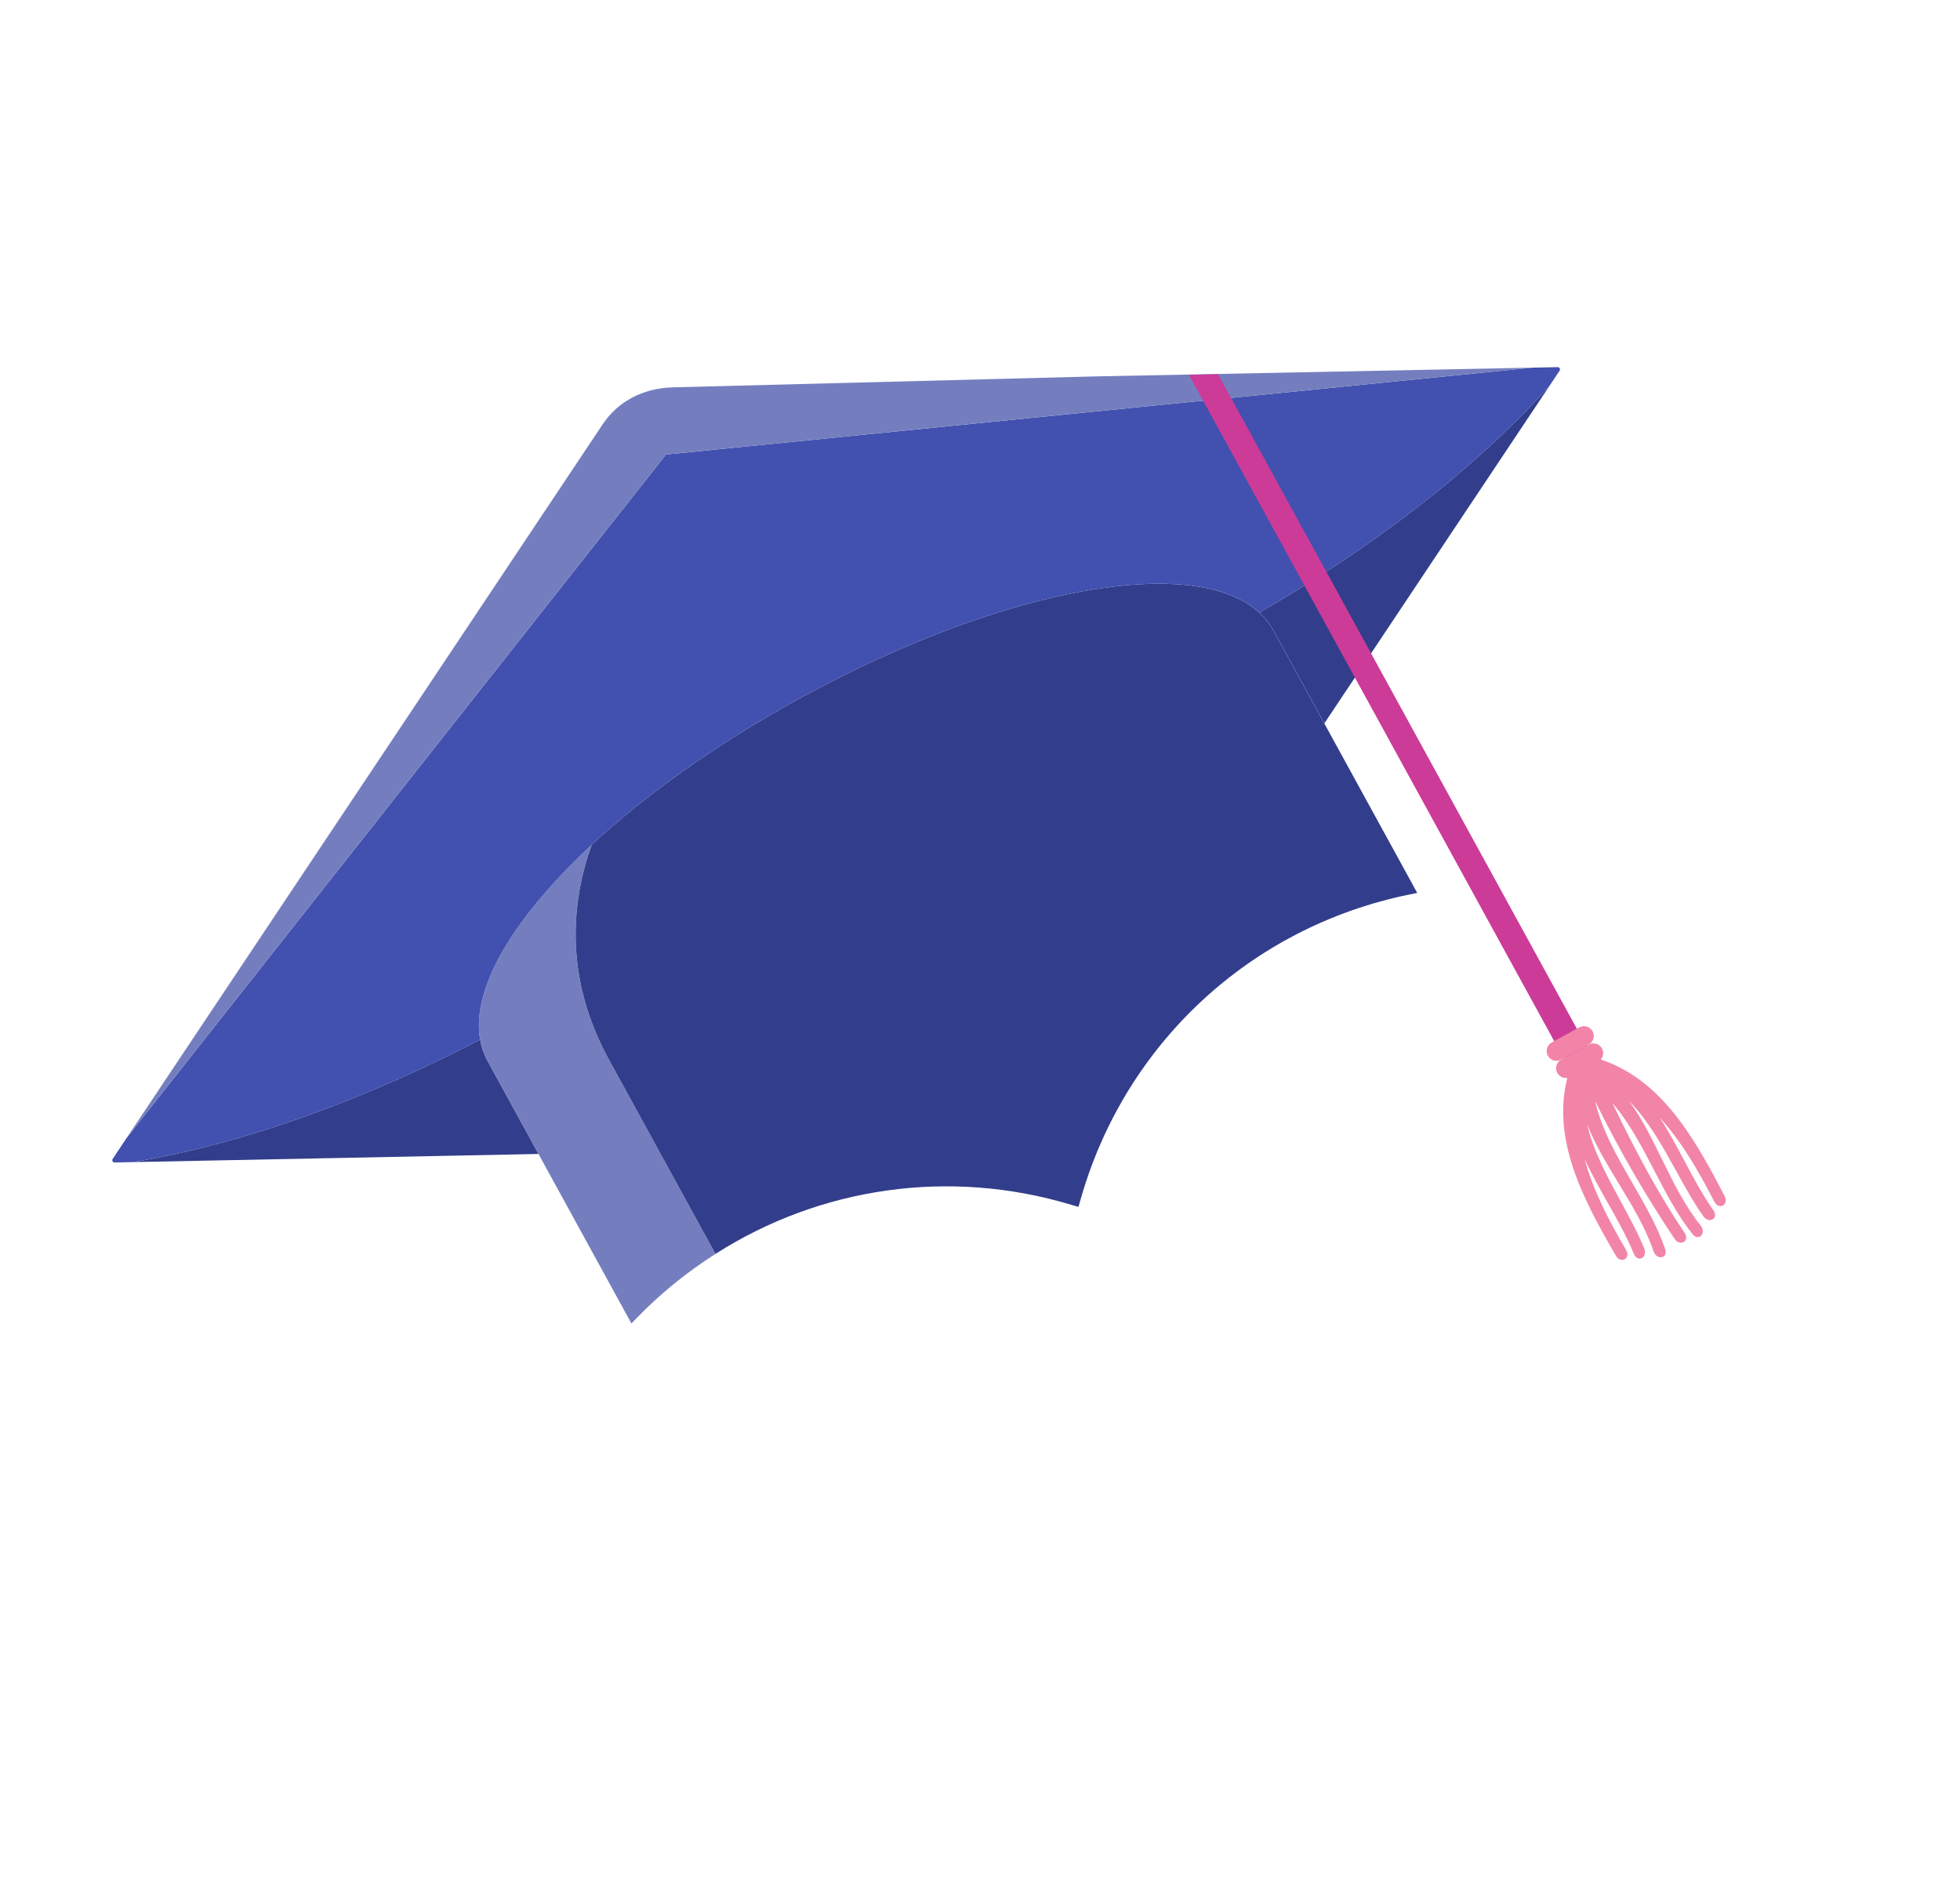 <svg width="307" height="296" viewBox="0 0 307 296" fill="none" xmlns="http://www.w3.org/2000/svg">
<path d="M75.207 162.858C58.259 171.712 38.939 179.105 20.818 182.066L84.357 180.79L76.346 166.173C75.781 165.142 75.417 164.029 75.207 162.858Z" fill="#323E8B"/>
<path d="M199.424 98.714L207.436 113.331L242.695 60.458C230.449 74.142 213.823 86.451 197.241 95.972C198.118 96.78 198.86 97.685 199.424 98.714Z" fill="#323E8B"/>
<path d="M92.68 132.348C80.433 143.714 73.771 154.852 75.201 162.861C75.41 164.033 75.772 165.146 76.336 166.175L84.348 180.793L98.901 207.346L99.797 206.427C103.538 202.568 107.669 199.256 112.063 196.451C108.215 189.429 102.626 179.232 95.386 166.023C88.314 153.123 89.495 141.26 92.68 132.348Z" fill="#747EBF"/>
<path d="M197.234 95.978C187.193 86.726 157.468 91.932 125.977 109.024L125.973 109.016L125.251 109.412L124.53 109.808L124.534 109.815C111.863 116.828 100.988 124.64 92.68 132.349C89.497 141.259 88.316 153.123 95.387 166.024C102.626 179.232 108.215 189.43 112.063 196.451C128.429 185.997 148.644 182.987 167.798 188.754L168.918 189.084L169.242 187.963C176.149 163.545 195.846 145.231 220.727 140.15L221.983 139.892L207.429 113.337L199.417 98.72C198.853 97.689 198.11 96.784 197.234 95.978Z" fill="#323E8B"/>
<path d="M240.07 57.598L104.318 71.208L19.809 178.324L17.644 181.569C17.483 181.811 17.66 182.133 17.949 182.126L20.816 182.067C38.939 179.107 58.258 171.715 75.204 162.859C72.807 149.418 93.188 127.162 124.539 109.811L124.535 109.804L125.257 109.409L125.979 109.013L125.983 109.02C157.471 91.93 187.199 86.722 197.239 95.975C213.82 86.452 230.447 74.143 242.694 60.461L244.283 58.077C244.444 57.835 244.267 57.513 243.978 57.52L240.07 57.598Z" fill="#4250AF"/>
<path d="M240.072 57.598L171.845 58.965L105.41 60.685C100.638 60.808 96.743 62.957 94.408 66.462L57.986 121.076L19.809 178.321L104.318 71.206L240.072 57.598Z" fill="#747EBF"/>
<path d="M251.475 169.359L247.928 171.303L186.224 58.721L190.785 58.626L251.475 169.359Z" fill="#CC3B98"/>
<path d="M248.843 163.648L244.529 166.012C243.789 166.418 242.852 166.144 242.446 165.404C242.041 164.664 242.314 163.727 243.054 163.321L247.368 160.957C248.108 160.551 249.046 160.825 249.451 161.565C249.857 162.305 249.583 163.242 248.843 163.648Z" fill="#F285A7"/>
<path d="M250.319 166.34L246.005 168.705C245.265 169.11 244.327 168.837 243.922 168.097C243.516 167.357 243.79 166.42 244.53 166.014L248.844 163.649C249.584 163.244 250.521 163.517 250.927 164.257C251.332 164.997 251.059 165.935 250.319 166.34Z" fill="#F285A7"/>
<path d="M249.543 165.626C249.399 165.587 249.255 165.574 249.106 165.591C248.905 165.371 248.606 165.236 248.277 165.223C247.883 165.21 247.513 165.367 247.269 165.652C247.201 165.678 247.119 165.723 247.073 165.76C246.704 165.811 246.366 166.041 246.167 166.379C246 166.662 245.951 166.987 246.032 167.276C245.937 167.392 245.87 167.521 245.825 167.663C242.719 177.655 247.49 187.109 253.092 196.718C253.34 197.145 253.704 197.39 254.088 197.388C254.376 197.388 254.642 197.238 254.786 196.984C254.968 196.664 254.933 196.243 254.69 195.826C252.093 191.367 249.554 186.593 248.203 181.569C249.273 183.919 250.573 186.221 251.839 188.471C253.384 191.213 254.843 193.801 255.91 196.438C256.146 197.019 256.514 197.155 256.712 197.181C256.989 197.221 257.26 197.103 257.449 196.869C257.698 196.551 257.734 196.077 257.543 195.608C256.568 193.2 255.263 190.802 253.882 188.261C251.753 184.35 249.566 180.326 248.608 176.179C249.893 179.407 251.752 182.468 253.564 185.449C255.618 188.83 257.741 192.324 258.991 196.012C259.163 196.519 259.52 196.874 259.948 196.959C260.242 197.017 260.523 196.93 260.707 196.727C260.833 196.585 261.011 196.263 260.816 195.693C259.612 192.135 257.62 188.692 255.697 185.361C253.332 181.269 250.897 177.05 249.856 172.542C253.587 180.099 257.762 187.333 262.284 194.073C262.728 194.737 263.356 194.819 263.768 194.56C264.114 194.328 264.292 193.79 263.866 193.156C260.097 187.534 256.576 181.205 252.545 172.789C255.229 175.905 257.218 179.74 259.15 183.464C260.922 186.883 262.756 190.414 265.106 193.347C265.481 193.817 265.851 193.839 266.036 193.811C266.119 193.798 266.199 193.771 266.271 193.731C266.435 193.642 266.565 193.49 266.641 193.297C266.799 192.891 266.692 192.399 266.358 191.982C263.921 188.943 262.118 185.274 260.374 181.724C258.837 178.592 257.257 175.378 255.225 172.559C258.206 175.6 260.421 179.606 262.572 183.505C263.971 186.036 265.289 188.428 266.796 190.543C267.089 190.957 267.507 191.18 267.91 191.143C268.206 191.113 268.452 190.945 268.569 190.69C268.653 190.506 268.739 190.124 268.374 189.614C266.724 187.294 265.327 184.672 263.848 181.896C262.636 179.619 261.392 177.284 259.987 175.118C263.495 178.959 266.152 183.669 268.514 188.256C268.735 188.684 269.072 188.941 269.439 188.96C269.731 188.975 269.996 188.832 270.155 188.589C270.366 188.265 270.353 187.828 270.127 187.389C265.04 177.491 259.637 168.385 249.543 165.626Z" fill="#F285A7"/>
</svg>
